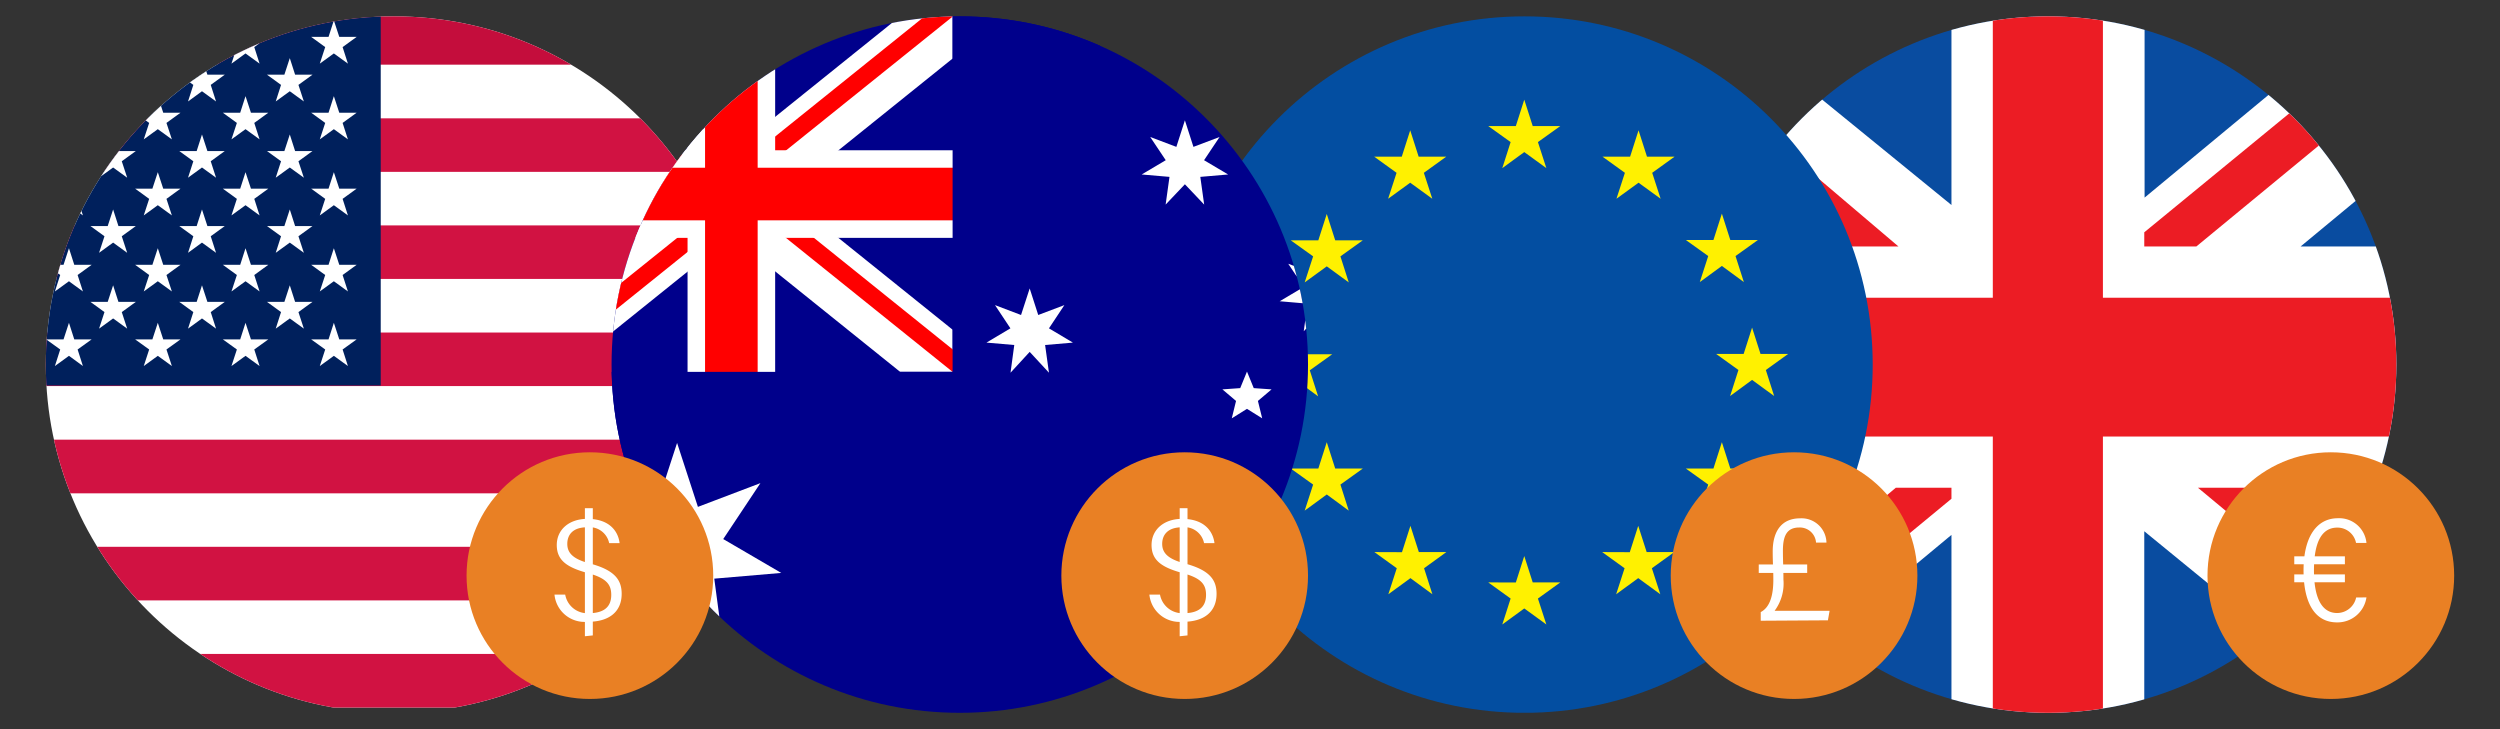 <svg id="Layer_1" data-name="Layer 1" xmlns="http://www.w3.org/2000/svg" xmlns:xlink="http://www.w3.org/1999/xlink" viewBox="0 0 240 70"><rect x="0" y="0" width="240" height="70" fill="#333333" stroke="none"/><defs><style>.cls-1{fill:none;}.cls-2{clip-path:url(#clip-path);}.cls-3{fill:#094ca0;}.cls-4{fill:#fff;}.cls-5{fill:#ec1c24;}.cls-6{clip-path:url(#clip-path-2);}.cls-7{fill:#d11242;}.cls-8{fill:#c40d3c;}.cls-9{fill:#00205c;}.cls-10{clip-path:url(#clip-path-3);}.cls-11{fill:#034ea1;}.cls-12{fill:#fff100;}.cls-13{clip-path:url(#clip-path-4);}.cls-14{fill:#00008b;}.cls-15{clip-path:url(#clip-path-5);}.cls-16,.cls-19{stroke:#fff;}.cls-16{stroke-width:6.31px;}.cls-17{clip-path:url(#clip-path-6);}.cls-18,.cls-20{stroke:red;}.cls-18{stroke-width:3.37px;}.cls-19{stroke-width:8.41px;}.cls-20{stroke-width:5.05px;}.cls-21{fill:#e98024;}</style><clipPath id="clip-path"><circle class="cls-1" cx="196.62" cy="35" r="33.43"/></clipPath><clipPath id="clip-path-2"><circle class="cls-1" cx="37.83" cy="35" r="33.43"/></clipPath><clipPath id="clip-path-3"><circle class="cls-1" cx="146.35" cy="35" r="33.43"/></clipPath><clipPath id="clip-path-4"><circle class="cls-1" cx="92.14" cy="35" r="33.43"/></clipPath><clipPath id="clip-path-5"><rect class="cls-1" x="48.97" y="1.57" width="42.48" height="34.12"/></clipPath><clipPath id="clip-path-6"><path class="cls-1" d="M49,1.57V18.63H98.53V35.7H91.45Zm42.48,0H70.21V41.38H49V35.7Z"/></clipPath></defs><title>fiat-c</title><g class="cls-2"><rect class="cls-3" x="156.28" y="1.57" width="80.7" height="66.85"/><path class="cls-4" d="M237,1.57H226.88l-21,17.4V1.57H187.34V19.68L165.12,1.57h-8.84v9l15.93,13.05H156.28V46.82h15.8L156.28,60v8.46h10.45l20.61-17.11V68.43h18.51V51l21.29,17.41H237V60.06L220.78,46.82H237V23.66H220.86L237,10.29Z"/><path class="cls-5" d="M182.25,23.66l-26-22.09V7.4l19.4,16.26Z"/><path class="cls-5" d="M211,46.82,237,68.43h0V63L217.6,46.82Z"/><path class="cls-5" d="M187.34,46.82H182L156.28,68.43h6.16l24.9-20.55Z"/><path class="cls-5" d="M205.85,23.66h5L237,2.11V1.57h-5.88L205.85,22.3Z"/><polygon class="cls-5" points="236.97 28.58 201.88 28.58 201.88 1.57 191.31 1.57 191.31 28.58 156.28 28.58 156.28 41.91 191.31 41.91 191.31 68.43 201.88 68.43 201.88 41.91 236.97 41.91 236.97 28.58"/></g><g class="cls-6"><rect class="cls-4" x="-14.21" y="1.07" width="127.05" height="66.85"/><rect class="cls-1" x="-14.21" y="47.35" width="127.05" height="5.14"/><rect class="cls-7" x="-14.21" y="42.21" width="127.05" height="5.15"/><rect class="cls-7" x="-14.21" y="62.78" width="127.05" height="5.14"/><rect class="cls-7" x="-14.21" y="52.49" width="127.05" height="5.15"/><rect class="cls-1" x="-14.21" y="37.06" width="127.05" height="5.14"/><rect class="cls-1" x="-14.21" y="57.64" width="127.05" height="5.14"/><rect class="cls-1" x="-14.21" y="26.78" width="127.05" height="5.14"/><rect class="cls-7" x="-14.21" y="31.92" width="127.05" height="5.14"/><rect class="cls-1" x="-14.21" y="6.21" width="127.05" height="5.15"/><rect class="cls-7" x="-14.21" y="11.36" width="127.05" height="5.14"/><rect class="cls-8" x="-14.21" y="1.07" width="127.05" height="5.14"/><rect class="cls-1" x="-14.21" y="16.49" width="127.05" height="5.15"/><rect class="cls-7" x="-14.21" y="21.64" width="127.05" height="5.14"/><rect class="cls-9" x="-14.21" y="1.07" width="50.76" height="35.94"/><polygon class="cls-4" points="2.42 5.58 2.94 7.17 4.61 7.17 3.26 8.15 3.77 9.74 2.42 8.76 1.07 9.74 1.59 8.15 0.24 7.17 1.91 7.17 2.42 5.58"/><polygon class="cls-4" points="10.86 5.58 11.37 7.17 13.04 7.17 11.69 8.15 12.21 9.74 10.86 8.76 9.51 9.74 10.03 8.15 8.68 7.17 10.34 7.17 10.86 5.58"/><polygon class="cls-4" points="19.39 5.58 19.91 7.17 21.58 7.17 20.23 8.15 20.74 9.74 19.39 8.76 18.05 9.74 18.56 8.15 17.21 7.17 18.88 7.17 19.39 5.58"/><polygon class="cls-4" points="27.82 5.58 28.33 7.17 30 7.17 28.65 8.15 29.17 9.74 27.82 8.76 26.47 9.74 26.98 8.15 25.63 7.17 27.3 7.17 27.82 5.58"/><polygon class="cls-4" points="2.42 12.91 2.94 14.5 4.61 14.5 3.26 15.48 3.77 17.06 2.42 16.08 1.07 17.06 1.59 15.48 0.24 14.5 1.91 14.5 2.42 12.91"/><polygon class="cls-4" points="10.86 12.91 11.37 14.5 13.04 14.5 11.69 15.48 12.21 17.06 10.86 16.08 9.51 17.06 10.03 15.48 8.68 14.5 10.34 14.5 10.86 12.91"/><polygon class="cls-4" points="19.39 12.91 19.91 14.5 21.58 14.5 20.23 15.48 20.74 17.06 19.39 16.08 18.05 17.06 18.56 15.48 17.21 14.5 18.88 14.5 19.39 12.91"/><polygon class="cls-4" points="27.82 12.91 28.33 14.5 30 14.5 28.65 15.48 29.17 17.06 27.82 16.08 26.47 17.06 26.98 15.48 25.63 14.5 27.3 14.5 27.82 12.91"/><polygon class="cls-4" points="2.42 20.11 2.94 21.7 4.61 21.7 3.26 22.68 3.77 24.27 2.42 23.29 1.07 24.27 1.59 22.68 0.24 21.7 1.91 21.7 2.42 20.11"/><polygon class="cls-4" points="10.86 20.11 11.37 21.7 13.04 21.7 11.69 22.68 12.21 24.27 10.86 23.29 9.51 24.27 10.03 22.68 8.68 21.7 10.34 21.7 10.86 20.11"/><polygon class="cls-4" points="19.39 20.11 19.91 21.7 21.58 21.7 20.23 22.68 20.74 24.27 19.39 23.29 18.05 24.27 18.56 22.68 17.21 21.7 18.88 21.7 19.39 20.11"/><polygon class="cls-4" points="27.82 20.11 28.33 21.7 30 21.7 28.65 22.68 29.17 24.27 27.82 23.29 26.47 24.27 26.98 22.68 25.63 21.7 27.3 21.7 27.82 20.11"/><polygon class="cls-4" points="2.42 27.39 2.94 28.98 4.61 28.98 3.26 29.96 3.77 31.55 2.42 30.57 1.07 31.55 1.59 29.96 0.24 28.98 1.91 28.98 2.42 27.39"/><polygon class="cls-4" points="10.86 27.39 11.37 28.98 13.04 28.98 11.69 29.96 12.21 31.55 10.86 30.57 9.51 31.55 10.03 29.96 8.68 28.98 10.34 28.98 10.86 27.39"/><polygon class="cls-4" points="19.39 27.39 19.91 28.98 21.58 28.98 20.23 29.96 20.74 31.55 19.39 30.57 18.05 31.55 18.56 29.96 17.21 28.98 18.88 28.98 19.39 27.39"/><polygon class="cls-4" points="27.82 27.39 28.33 28.98 30 28.98 28.65 29.96 29.17 31.55 27.82 30.57 26.47 31.55 26.98 29.96 25.63 28.98 27.3 28.98 27.82 27.39"/><polygon class="cls-4" points="-1.82 9.23 -1.3 10.82 0.36 10.82 -0.98 11.8 -0.47 13.38 -1.82 12.4 -3.17 13.38 -2.65 11.8 -4 10.82 -2.33 10.82 -1.82 9.23"/><polygon class="cls-4" points="6.62 9.23 7.13 10.82 8.8 10.82 7.45 11.8 7.96 13.38 6.62 12.4 5.27 13.38 5.78 11.8 4.43 10.82 6.1 10.82 6.62 9.23"/><polygon class="cls-4" points="15.15 9.23 15.67 10.82 17.33 10.82 15.98 11.8 16.5 13.38 15.15 12.4 13.8 13.38 14.32 11.8 12.97 10.82 14.63 10.82 15.15 9.23"/><polygon class="cls-4" points="23.57 9.23 24.09 10.82 25.76 10.82 24.41 11.8 24.92 13.38 23.57 12.4 22.22 13.38 22.74 11.8 21.39 10.82 23.06 10.82 23.57 9.23"/><polygon class="cls-4" points="32.05 9.23 32.57 10.82 34.24 10.82 32.89 11.8 33.4 13.38 32.05 12.4 30.7 13.38 31.22 11.8 29.87 10.82 31.54 10.82 32.05 9.23"/><polygon class="cls-4" points="-1.82 1.96 -1.3 3.54 0.36 3.54 -0.98 4.52 -0.47 6.11 -1.82 5.13 -3.17 6.11 -2.65 4.52 -4 3.54 -2.33 3.54 -1.82 1.96"/><polygon class="cls-4" points="6.62 1.96 7.13 3.54 8.8 3.54 7.45 4.52 7.96 6.11 6.62 5.13 5.27 6.11 5.78 4.52 4.43 3.54 6.1 3.54 6.62 1.96"/><polygon class="cls-4" points="15.15 1.96 15.67 3.54 17.33 3.54 15.98 4.52 16.5 6.11 15.15 5.13 13.8 6.11 14.32 4.52 12.97 3.54 14.63 3.54 15.15 1.96"/><polygon class="cls-4" points="23.57 1.96 24.09 3.54 25.76 3.54 24.41 4.52 24.92 6.11 23.57 5.13 22.22 6.11 22.74 4.52 21.39 3.54 23.06 3.54 23.57 1.96"/><polygon class="cls-4" points="32.05 1.96 32.57 3.54 34.24 3.54 32.89 4.52 33.4 6.11 32.05 5.13 30.7 6.11 31.22 4.52 29.87 3.54 31.54 3.54 32.05 1.96"/><polygon class="cls-4" points="-1.82 16.53 -1.3 18.11 0.36 18.11 -0.98 19.09 -0.47 20.68 -1.82 19.7 -3.17 20.68 -2.65 19.09 -4 18.11 -2.33 18.11 -1.82 16.53"/><polygon class="cls-4" points="6.62 16.53 7.13 18.11 8.8 18.11 7.45 19.09 7.96 20.68 6.62 19.7 5.27 20.68 5.78 19.09 4.43 18.11 6.1 18.11 6.62 16.53"/><polygon class="cls-4" points="15.15 16.53 15.67 18.11 17.33 18.11 15.98 19.09 16.5 20.68 15.15 19.7 13.8 20.68 14.32 19.09 12.97 18.11 14.63 18.11 15.15 16.53"/><polygon class="cls-4" points="23.57 16.53 24.09 18.11 25.76 18.11 24.41 19.09 24.92 20.68 23.57 19.7 22.22 20.68 22.74 19.09 21.39 18.11 23.06 18.11 23.57 16.53"/><polygon class="cls-4" points="32.05 16.53 32.57 18.11 34.24 18.11 32.89 19.09 33.4 20.68 32.05 19.7 30.7 20.68 31.22 19.09 29.87 18.11 31.54 18.11 32.05 16.53"/><polygon class="cls-4" points="-1.82 23.83 -1.3 25.42 0.36 25.42 -0.98 26.4 -0.47 27.98 -1.82 27 -3.17 27.98 -2.65 26.4 -4 25.42 -2.33 25.42 -1.82 23.83"/><polygon class="cls-4" points="6.62 23.83 7.13 25.42 8.8 25.42 7.45 26.4 7.96 27.98 6.62 27 5.27 27.98 5.78 26.4 4.43 25.42 6.1 25.42 6.62 23.83"/><polygon class="cls-4" points="15.15 23.83 15.67 25.42 17.33 25.42 15.98 26.4 16.5 27.98 15.15 27 13.8 27.98 14.32 26.4 12.97 25.42 14.63 25.42 15.15 23.83"/><polygon class="cls-4" points="23.57 23.83 24.09 25.42 25.76 25.42 24.41 26.4 24.92 27.98 23.57 27 22.22 27.98 22.74 26.4 21.39 25.42 23.06 25.42 23.57 23.83"/><polygon class="cls-4" points="32.05 23.83 32.57 25.42 34.24 25.42 32.89 26.4 33.4 27.98 32.05 27 30.7 27.98 31.22 26.4 29.87 25.42 31.54 25.42 32.05 23.83"/><polygon class="cls-4" points="-1.82 30.99 -1.3 32.58 0.36 32.58 -0.98 33.55 -0.47 35.14 -1.82 34.16 -3.17 35.14 -2.65 33.55 -4 32.58 -2.33 32.58 -1.82 30.99"/><polygon class="cls-4" points="6.62 30.99 7.13 32.58 8.8 32.58 7.45 33.55 7.96 35.14 6.62 34.16 5.27 35.14 5.78 33.55 4.43 32.58 6.1 32.58 6.62 30.99"/><polygon class="cls-4" points="15.15 30.99 15.67 32.58 17.33 32.58 15.98 33.55 16.5 35.14 15.15 34.16 13.8 35.14 14.32 33.55 12.97 32.58 14.63 32.58 15.15 30.99"/><polygon class="cls-4" points="23.57 30.99 24.09 32.58 25.76 32.58 24.41 33.55 24.92 35.14 23.57 34.16 22.22 35.14 22.74 33.55 21.39 32.58 23.06 32.58 23.57 30.99"/><polygon class="cls-4" points="32.05 30.99 32.57 32.58 34.24 32.58 32.89 33.55 33.4 35.14 32.05 34.16 30.7 35.14 31.22 33.55 29.87 32.58 31.54 32.58 32.05 30.99"/></g><g class="cls-10"><rect class="cls-11" x="96.21" y="1.57" width="100.28" height="66.85"/><polygon class="cls-12" points="144.22 16.14 146.33 14.6 148.45 16.14 147.64 13.64 149.79 12.1 147.14 12.1 146.33 9.57 145.52 12.1 142.87 12.1 145.02 13.64 144.22 16.14"/><polygon class="cls-12" points="133.26 19.08 135.38 17.54 137.5 19.08 136.69 16.59 138.84 15.04 136.19 15.04 135.38 12.51 134.57 15.04 131.92 15.04 134.07 16.59 133.26 19.08"/><polygon class="cls-12" points="127.37 20.54 126.56 23.07 123.91 23.07 126.06 24.61 125.25 27.11 127.37 25.57 129.48 27.11 128.68 24.61 130.83 23.07 128.18 23.07 127.37 20.54"/><polygon class="cls-12" points="124.43 36.5 126.54 38.05 125.74 35.55 127.89 34.01 125.24 34.01 124.43 31.48 123.62 34.01 120.97 34.01 123.12 35.55 122.31 38.05 124.43 36.5"/><polygon class="cls-12" points="128.18 44.98 127.37 42.45 126.56 44.98 123.91 44.98 126.06 46.52 125.25 49.02 127.37 47.47 129.48 49.02 128.68 46.52 130.83 44.98 128.18 44.98"/><polygon class="cls-12" points="136.21 53 135.4 50.48 134.59 53.01 131.94 53 134.09 54.55 133.28 57.05 135.4 55.5 137.51 57.05 136.71 54.55 138.85 53 136.21 53"/><polygon class="cls-12" points="147.14 55.91 146.33 53.38 145.52 55.92 142.87 55.91 145.02 57.46 144.22 59.95 146.33 58.41 148.45 59.95 147.64 57.46 149.79 55.91 147.14 55.91"/><polygon class="cls-12" points="158.08 53 157.27 50.48 156.46 53.01 153.81 53 155.96 54.55 155.15 57.05 157.27 55.5 159.39 57.05 158.58 54.55 160.73 53 158.08 53"/><polygon class="cls-12" points="166.11 44.98 165.3 42.45 164.49 44.98 161.84 44.98 163.99 46.52 163.18 49.02 165.3 47.47 167.41 49.02 166.61 46.52 168.76 44.98 166.11 44.98"/><polygon class="cls-12" points="171.66 33.98 169.01 33.98 168.2 31.45 167.39 33.98 164.75 33.98 166.89 35.52 166.09 38.02 168.2 36.47 170.32 38.02 169.52 35.52 171.66 33.98"/><polygon class="cls-12" points="163.18 27.08 165.3 25.53 167.41 27.08 166.61 24.58 168.76 23.04 166.11 23.04 165.3 20.51 164.49 23.04 161.84 23.04 163.99 24.58 163.18 27.08"/><polygon class="cls-12" points="157.3 12.51 156.49 15.04 153.84 15.04 155.99 16.59 155.18 19.08 157.3 17.54 159.42 19.08 158.61 16.59 160.76 15.04 158.11 15.04 157.3 12.51"/></g><g class="cls-13"><rect class="cls-14" x="48.97" y="1.57" width="84.96" height="68.25"/><g class="cls-15"><path class="cls-16" d="M49,1.57,91.45,35.7m0-34.13L49,35.7"/></g><g class="cls-17"><path class="cls-18" d="M49,1.57,91.45,35.7m0-34.13L49,35.7"/></g><path class="cls-19" d="M70.21,1.57V41.38M49,18.63H98.53"/><path class="cls-20" d="M70.21,1.57V38.1M49,18.63h44"/><path class="cls-14" d="M49,35.7H91.45V1.57h14.16v45.5H49Z"/><g id="Comwlth"><path id="_7PS" data-name="7PS" class="cls-4" d="M65,42.52l2,6.14,6-2.28-3.57,5.37L75,55l-6.43.55L69.43,62,65,57.31,60.54,62l.89-6.39L55,55l5.55-3.29L57,46.38l6,2.28Z"/></g><g id="αCrucis"><path id="_7PS-2" data-name="7PS" class="cls-4" d="M113.75,51.27l.82,2.55,2.51-1-1.49,2.24,2.31,1.37-2.67.23.37,2.65-1.85-1.94-1.85,1.94.37-2.65-2.67-.23,2.31-1.37-1.49-2.24,2.51,1Z"/></g><g id="βCrucis"><path id="_7PS-3" data-name="7PS" class="cls-4" d="M98.85,27.69l.82,2.55,2.51-.95-1.48,2.23,2.3,1.37-2.67.23.37,2.66-1.85-2-1.84,2,.36-2.66-2.67-.23L97,31.52l-1.48-2.23,2.5.95Z"/></g><g id="γCrucis"><path id="_7PS-4" data-name="7PS" class="cls-4" d="M113.75,11.55l.82,2.55,2.51-.95-1.49,2.23,2.31,1.37-2.67.23.37,2.66-1.85-1.95-1.85,1.95.37-2.66-2.67-.23,2.31-1.37-1.49-2.23,2.51.95Z"/></g><g id="δCrucis"><path id="_7PS-5" data-name="7PS" class="cls-4" d="M127,23.71l.82,2.55,2.51-.94-1.48,2.23,2.3,1.37-2.67.23.37,2.65L127,29.86l-1.84,1.94.36-2.65-2.67-.23,2.31-1.37-1.49-2.23,2.51.94Z"/></g><g id="εCrucis"><path id="_5PS" data-name="5PS" class="cls-4" d="M119.71,35.67l.65,1.59,1.71.12-1.31,1.11.41,1.67-1.46-.91-1.46.91.41-1.67-1.31-1.11,1.71-.12Z"/></g></g><circle class="cls-21" cx="113.73" cy="55.26" r="11.84"/><path class="cls-4" d="M111.36,57.08a2.18,2.18,0,0,0,2.24,1.79c1.36,0,2.18-.51,2.18-1.76,0-1-.45-1.61-2.23-2.09-2-.54-3-1.21-3-2.7s1.2-2.51,2.93-2.51c2.33,0,3,1.4,3.11,2.33h-1a1.92,1.92,0,0,0-2.12-1.52c-1.39,0-1.9.75-1.9,1.59s.51,1.45,2.16,1.88c2.42.64,3.06,1.59,3.06,2.92,0,1.71-1.19,2.7-3.27,2.68a2.91,2.91,0,0,1-3.18-2.61Zm1.89,4V48.79H114V61Z"/><circle class="cls-21" cx="56.63" cy="55.26" r="11.84"/><path class="cls-4" d="M54.26,57.08a2.16,2.16,0,0,0,2.23,1.79c1.37,0,2.19-.51,2.19-1.76,0-1-.46-1.61-2.23-2.09-2-.54-3-1.21-3-2.7s1.2-2.51,2.93-2.51c2.32,0,3,1.4,3.1,2.33h-1a1.93,1.93,0,0,0-2.13-1.52c-1.39,0-1.89.75-1.89,1.59s.5,1.45,2.15,1.88c2.42.64,3.07,1.59,3.07,2.92,0,1.71-1.2,2.7-3.28,2.68a2.9,2.9,0,0,1-3.17-2.61Zm1.89,4V48.79h.76V61Z"/><circle class="cls-21" cx="172.23" cy="55.26" r="11.84"/><path class="cls-4" d="M168.84,54.19h4.65V55h-4.65Zm.19,5.4v-.83c.91-.47,1.21-1.67,1.21-3.1,0-1.06-.06-1.57-.06-2.72,0-1.9.82-3.18,2.63-3.18a2.39,2.39,0,0,1,2.53,2.33h-1a1.56,1.56,0,0,0-1.61-1.45c-1.22,0-1.57.84-1.57,2.23,0,1.05.05,1.56.05,2.77a4.4,4.4,0,0,1-.85,3h5.28l-.16.91Z"/><circle class="cls-21" cx="223.76" cy="55.26" r="11.84"/><path class="cls-4" d="M220.25,54.17v-.76h4.86v.76Zm0,1.73v-.76h4.86v.76Zm6.93,1.45a2.81,2.81,0,0,1-2.82,2.4c-2.22,0-3.22-2-3.22-5,0-3.22,1.27-5,3.3-5a2.63,2.63,0,0,1,2.74,2.37h-1a1.82,1.82,0,0,0-1.8-1.47c-1.45,0-2.24,1.32-2.24,4.1,0,2.54.69,4.1,2.23,4.1a1.88,1.88,0,0,0,1.82-1.49Z"/></svg>